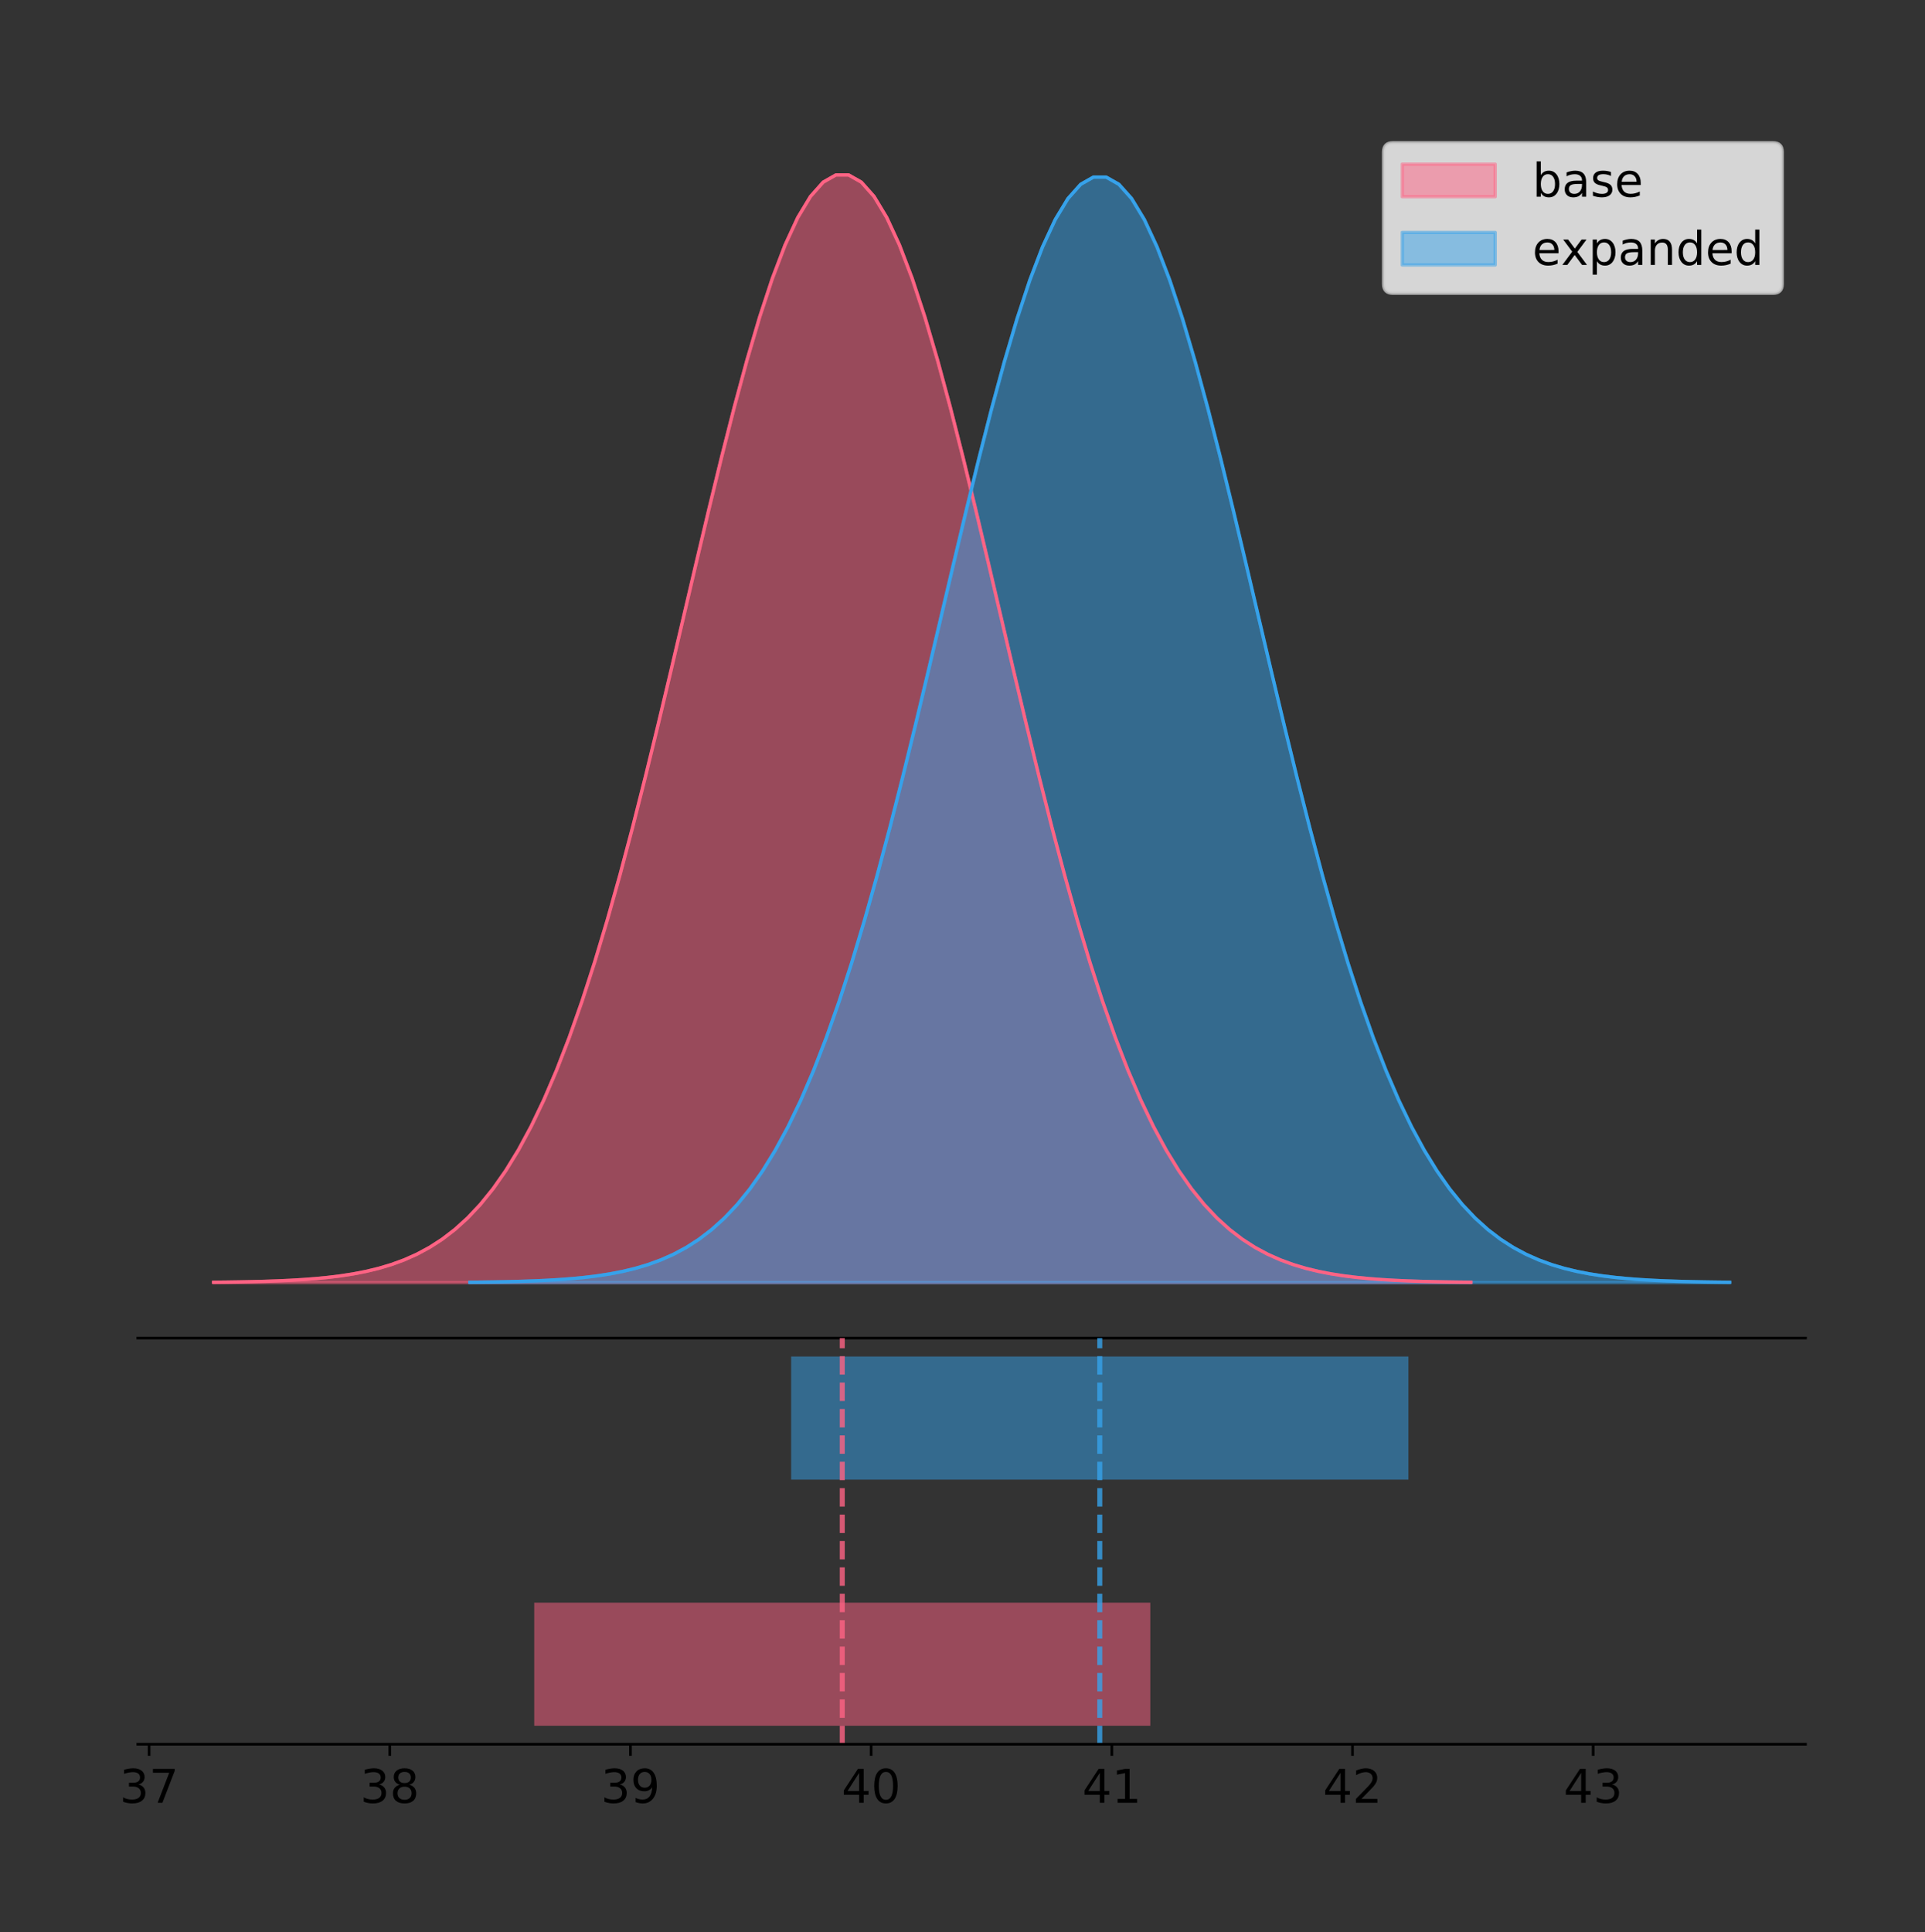 <?xml version="1.0" encoding="utf-8" standalone="no"?>
<!DOCTYPE svg PUBLIC "-//W3C//DTD SVG 1.1//EN"
  "http://www.w3.org/Graphics/SVG/1.1/DTD/svg11.dtd">
<!-- Created with matplotlib (https://matplotlib.org/) -->
<svg height="581.789pt" version="1.1" viewBox="0 0 579.703 581.789" width="579.703pt" xmlns="http://www.w3.org/2000/svg" xmlns:xlink="http://www.w3.org/1999/xlink">
 <rect x="0" y="0" width="579.703" height="581.789" fill="#333333" stroke="none"/>
 <defs>
  <style type="text/css">
*{stroke-linecap:butt;stroke-linejoin:round;}
  </style>
 </defs>
 <g id="figure_1">
  <g id="patch_1">
   <path d="M 0 581.789 
L 579.703 581.789 
L 579.703 0 
L 0 0 
z
" style="fill:none;"/>
  </g>
  <g id="axes_1">
   <g id="patch_2">
    <path d="M 41.503 402.93 
L 543.703 402.93 
L 543.703 36 
L 41.503 36 
z
" style="fill:none;"/>
   </g>
   <g id="PolyCollection_1">
    <defs>
     <path d="M 64.331 -195.538 
L 64.331 -195.65 
L 68.155 -195.692 
L 71.979 -195.749 
L 75.804 -195.825 
L 79.628 -195.925 
L 83.453 -196.058 
L 87.277 -196.23 
L 91.102 -196.455 
L 94.926 -196.744 
L 98.751 -197.115 
L 102.575 -197.585 
L 106.4 -198.179 
L 110.224 -198.923 
L 114.049 -199.848 
L 117.873 -200.99 
L 121.698 -202.39 
L 125.522 -204.093 
L 129.347 -206.151 
L 133.171 -208.617 
L 136.996 -211.552 
L 140.82 -215.017 
L 144.645 -219.078 
L 148.469 -223.801 
L 152.294 -229.25 
L 156.118 -235.488 
L 159.943 -242.572 
L 163.767 -250.552 
L 167.591 -259.468 
L 171.416 -269.344 
L 175.24 -280.192 
L 179.065 -292.002 
L 182.889 -304.744 
L 186.714 -318.365 
L 190.538 -332.786 
L 194.363 -347.901 
L 198.187 -363.58 
L 202.012 -379.667 
L 205.836 -395.98 
L 209.661 -412.318 
L 213.485 -428.462 
L 217.31 -444.18 
L 221.134 -459.23 
L 224.959 -473.372 
L 228.783 -486.366 
L 232.608 -497.987 
L 236.432 -508.025 
L 240.257 -516.294 
L 244.081 -522.64 
L 247.906 -526.94 
L 251.73 -529.111 
L 255.554 -529.111 
L 259.379 -526.94 
L 263.203 -522.64 
L 267.028 -516.294 
L 270.852 -508.025 
L 274.677 -497.987 
L 278.501 -486.366 
L 282.326 -473.372 
L 286.15 -459.23 
L 289.975 -444.18 
L 293.799 -428.462 
L 297.624 -412.318 
L 301.448 -395.98 
L 305.273 -379.667 
L 309.097 -363.58 
L 312.922 -347.901 
L 316.746 -332.786 
L 320.571 -318.365 
L 324.395 -304.744 
L 328.22 -292.002 
L 332.044 -280.192 
L 335.869 -269.344 
L 339.693 -259.468 
L 343.518 -250.552 
L 347.342 -242.572 
L 351.166 -235.488 
L 354.991 -229.25 
L 358.815 -223.801 
L 362.64 -219.078 
L 366.464 -215.017 
L 370.289 -211.552 
L 374.113 -208.617 
L 377.938 -206.151 
L 381.762 -204.093 
L 385.587 -202.39 
L 389.411 -200.99 
L 393.236 -199.848 
L 397.06 -198.923 
L 400.885 -198.179 
L 404.709 -197.585 
L 408.534 -197.115 
L 412.358 -196.744 
L 416.183 -196.455 
L 420.007 -196.23 
L 423.832 -196.058 
L 427.656 -195.925 
L 431.481 -195.825 
L 435.305 -195.749 
L 439.129 -195.692 
L 442.954 -195.65 
L 442.954 -195.538 
L 442.954 -195.538 
L 439.129 -195.538 
L 435.305 -195.538 
L 431.481 -195.538 
L 427.656 -195.538 
L 423.832 -195.538 
L 420.007 -195.538 
L 416.183 -195.538 
L 412.358 -195.538 
L 408.534 -195.538 
L 404.709 -195.538 
L 400.885 -195.538 
L 397.06 -195.538 
L 393.236 -195.538 
L 389.411 -195.538 
L 385.587 -195.538 
L 381.762 -195.538 
L 377.938 -195.538 
L 374.113 -195.538 
L 370.289 -195.538 
L 366.464 -195.538 
L 362.64 -195.538 
L 358.815 -195.538 
L 354.991 -195.538 
L 351.166 -195.538 
L 347.342 -195.538 
L 343.518 -195.538 
L 339.693 -195.538 
L 335.869 -195.538 
L 332.044 -195.538 
L 328.22 -195.538 
L 324.395 -195.538 
L 320.571 -195.538 
L 316.746 -195.538 
L 312.922 -195.538 
L 309.097 -195.538 
L 305.273 -195.538 
L 301.448 -195.538 
L 297.624 -195.538 
L 293.799 -195.538 
L 289.975 -195.538 
L 286.15 -195.538 
L 282.326 -195.538 
L 278.501 -195.538 
L 274.677 -195.538 
L 270.852 -195.538 
L 267.028 -195.538 
L 263.203 -195.538 
L 259.379 -195.538 
L 255.554 -195.538 
L 251.73 -195.538 
L 247.906 -195.538 
L 244.081 -195.538 
L 240.257 -195.538 
L 236.432 -195.538 
L 232.608 -195.538 
L 228.783 -195.538 
L 224.959 -195.538 
L 221.134 -195.538 
L 217.31 -195.538 
L 213.485 -195.538 
L 209.661 -195.538 
L 205.836 -195.538 
L 202.012 -195.538 
L 198.187 -195.538 
L 194.363 -195.538 
L 190.538 -195.538 
L 186.714 -195.538 
L 182.889 -195.538 
L 179.065 -195.538 
L 175.24 -195.538 
L 171.416 -195.538 
L 167.591 -195.538 
L 163.767 -195.538 
L 159.943 -195.538 
L 156.118 -195.538 
L 152.294 -195.538 
L 148.469 -195.538 
L 144.645 -195.538 
L 140.82 -195.538 
L 136.996 -195.538 
L 133.171 -195.538 
L 129.347 -195.538 
L 125.522 -195.538 
L 121.698 -195.538 
L 117.873 -195.538 
L 114.049 -195.538 
L 110.224 -195.538 
L 106.4 -195.538 
L 102.575 -195.538 
L 98.751 -195.538 
L 94.926 -195.538 
L 91.102 -195.538 
L 87.277 -195.538 
L 83.453 -195.538 
L 79.628 -195.538 
L 75.804 -195.538 
L 71.979 -195.538 
L 68.155 -195.538 
L 64.331 -195.538 
z
" id="md6deba9fd7" style="stroke:#ff6384;stroke-opacity:0.5;"/>
    </defs>
    <g clip-path="url(#p0aee0af0fb)">
     <use style="fill:#ff6384;fill-opacity:0.5;stroke:#ff6384;stroke-opacity:0.5;" x="0" xlink:href="#md6deba9fd7" y="581.789"/>
    </g>
   </g>
   <g id="PolyCollection_2">
    <defs>
     <path d="M 141.51 -195.538 
L 141.51 -195.65 
L 145.342 -195.692 
L 149.174 -195.749 
L 153.006 -195.824 
L 156.838 -195.925 
L 160.67 -196.057 
L 164.502 -196.229 
L 168.334 -196.453 
L 172.166 -196.742 
L 175.998 -197.112 
L 179.83 -197.581 
L 183.662 -198.174 
L 187.494 -198.916 
L 191.326 -199.839 
L 195.158 -200.979 
L 198.99 -202.377 
L 202.822 -204.077 
L 206.654 -206.13 
L 210.486 -208.591 
L 214.318 -211.52 
L 218.15 -214.979 
L 221.982 -219.032 
L 225.814 -223.745 
L 229.646 -229.184 
L 233.478 -235.41 
L 237.31 -242.48 
L 241.141 -250.445 
L 244.973 -259.343 
L 248.805 -269.2 
L 252.637 -280.026 
L 256.469 -291.813 
L 260.301 -304.531 
L 264.133 -318.125 
L 267.965 -332.517 
L 271.797 -347.603 
L 275.629 -363.252 
L 279.461 -379.306 
L 283.293 -395.588 
L 287.125 -411.894 
L 290.957 -428.007 
L 294.789 -443.693 
L 298.621 -458.714 
L 302.453 -472.828 
L 306.285 -485.797 
L 310.117 -497.395 
L 313.949 -507.413 
L 317.781 -515.666 
L 321.613 -521.999 
L 325.445 -526.291 
L 329.277 -528.458 
L 333.109 -528.458 
L 336.941 -526.291 
L 340.773 -521.999 
L 344.605 -515.666 
L 348.437 -507.413 
L 352.269 -497.395 
L 356.101 -485.797 
L 359.933 -472.828 
L 363.765 -458.714 
L 367.597 -443.693 
L 371.429 -428.007 
L 375.261 -411.894 
L 379.093 -395.588 
L 382.925 -379.306 
L 386.757 -363.252 
L 390.589 -347.603 
L 394.421 -332.517 
L 398.253 -318.125 
L 402.085 -304.531 
L 405.917 -291.813 
L 409.749 -280.026 
L 413.581 -269.2 
L 417.413 -259.343 
L 421.245 -250.445 
L 425.076 -242.48 
L 428.908 -235.41 
L 432.74 -229.184 
L 436.572 -223.745 
L 440.404 -219.032 
L 444.236 -214.979 
L 448.068 -211.52 
L 451.9 -208.591 
L 455.732 -206.13 
L 459.564 -204.077 
L 463.396 -202.377 
L 467.228 -200.979 
L 471.06 -199.839 
L 474.892 -198.916 
L 478.724 -198.174 
L 482.556 -197.581 
L 486.388 -197.112 
L 490.22 -196.742 
L 494.052 -196.453 
L 497.884 -196.229 
L 501.716 -196.057 
L 505.548 -195.925 
L 509.38 -195.824 
L 513.212 -195.749 
L 517.044 -195.692 
L 520.876 -195.65 
L 520.876 -195.538 
L 520.876 -195.538 
L 517.044 -195.538 
L 513.212 -195.538 
L 509.38 -195.538 
L 505.548 -195.538 
L 501.716 -195.538 
L 497.884 -195.538 
L 494.052 -195.538 
L 490.22 -195.538 
L 486.388 -195.538 
L 482.556 -195.538 
L 478.724 -195.538 
L 474.892 -195.538 
L 471.06 -195.538 
L 467.228 -195.538 
L 463.396 -195.538 
L 459.564 -195.538 
L 455.732 -195.538 
L 451.9 -195.538 
L 448.068 -195.538 
L 444.236 -195.538 
L 440.404 -195.538 
L 436.572 -195.538 
L 432.74 -195.538 
L 428.908 -195.538 
L 425.076 -195.538 
L 421.245 -195.538 
L 417.413 -195.538 
L 413.581 -195.538 
L 409.749 -195.538 
L 405.917 -195.538 
L 402.085 -195.538 
L 398.253 -195.538 
L 394.421 -195.538 
L 390.589 -195.538 
L 386.757 -195.538 
L 382.925 -195.538 
L 379.093 -195.538 
L 375.261 -195.538 
L 371.429 -195.538 
L 367.597 -195.538 
L 363.765 -195.538 
L 359.933 -195.538 
L 356.101 -195.538 
L 352.269 -195.538 
L 348.437 -195.538 
L 344.605 -195.538 
L 340.773 -195.538 
L 336.941 -195.538 
L 333.109 -195.538 
L 329.277 -195.538 
L 325.445 -195.538 
L 321.613 -195.538 
L 317.781 -195.538 
L 313.949 -195.538 
L 310.117 -195.538 
L 306.285 -195.538 
L 302.453 -195.538 
L 298.621 -195.538 
L 294.789 -195.538 
L 290.957 -195.538 
L 287.125 -195.538 
L 283.293 -195.538 
L 279.461 -195.538 
L 275.629 -195.538 
L 271.797 -195.538 
L 267.965 -195.538 
L 264.133 -195.538 
L 260.301 -195.538 
L 256.469 -195.538 
L 252.637 -195.538 
L 248.805 -195.538 
L 244.973 -195.538 
L 241.141 -195.538 
L 237.31 -195.538 
L 233.478 -195.538 
L 229.646 -195.538 
L 225.814 -195.538 
L 221.982 -195.538 
L 218.15 -195.538 
L 214.318 -195.538 
L 210.486 -195.538 
L 206.654 -195.538 
L 202.822 -195.538 
L 198.99 -195.538 
L 195.158 -195.538 
L 191.326 -195.538 
L 187.494 -195.538 
L 183.662 -195.538 
L 179.83 -195.538 
L 175.998 -195.538 
L 172.166 -195.538 
L 168.334 -195.538 
L 164.502 -195.538 
L 160.67 -195.538 
L 156.838 -195.538 
L 153.006 -195.538 
L 149.174 -195.538 
L 145.342 -195.538 
L 141.51 -195.538 
z
" id="m95d0a8f4de" style="stroke:#36a2eb;stroke-opacity:0.5;"/>
    </defs>
    <g clip-path="url(#p0aee0af0fb)">
     <use style="fill:#36a2eb;fill-opacity:0.5;stroke:#36a2eb;stroke-opacity:0.5;" x="0" xlink:href="#m95d0a8f4de" y="581.789"/>
    </g>
   </g>
   <g id="line2d_1">
    <path clip-path="url(#p0aee0af0fb)" d="M 64.331 386.139 
L 68.155 386.097 
L 71.979 386.04 
L 75.804 385.965 
L 79.628 385.864 
L 83.453 385.732 
L 87.277 385.559 
L 91.102 385.334 
L 94.926 385.045 
L 98.751 384.675 
L 102.575 384.204 
L 106.4 383.61 
L 110.224 382.867 
L 114.049 381.941 
L 117.873 380.799 
L 121.698 379.399 
L 125.522 377.696 
L 129.347 375.639 
L 133.171 373.172 
L 136.996 370.238 
L 140.82 366.772 
L 144.645 362.711 
L 148.469 357.989 
L 152.294 352.539 
L 156.118 346.301 
L 159.943 339.217 
L 163.767 331.237 
L 167.591 322.322 
L 171.416 312.445 
L 175.24 301.597 
L 179.065 289.787 
L 182.889 277.045 
L 186.714 263.424 
L 190.538 249.004 
L 194.363 233.888 
L 198.187 218.209 
L 202.012 202.123 
L 205.836 185.809 
L 209.661 169.471 
L 213.485 153.327 
L 217.31 137.61 
L 221.134 122.559 
L 224.959 108.418 
L 228.783 95.423 
L 232.608 83.803 
L 236.432 73.765 
L 240.257 65.495 
L 244.081 59.15 
L 247.906 54.85 
L 251.73 52.679 
L 255.554 52.679 
L 259.379 54.85 
L 263.203 59.15 
L 267.028 65.495 
L 270.852 73.765 
L 274.677 83.803 
L 278.501 95.423 
L 282.326 108.418 
L 286.15 122.559 
L 289.975 137.61 
L 293.799 153.327 
L 297.624 169.471 
L 301.448 185.809 
L 305.273 202.123 
L 309.097 218.209 
L 312.922 233.888 
L 316.746 249.004 
L 320.571 263.424 
L 324.395 277.045 
L 328.22 289.787 
L 332.044 301.597 
L 335.869 312.445 
L 339.693 322.322 
L 343.518 331.237 
L 347.342 339.217 
L 351.166 346.301 
L 354.991 352.539 
L 358.815 357.989 
L 362.64 362.711 
L 366.464 366.772 
L 370.289 370.238 
L 374.113 373.172 
L 377.938 375.639 
L 381.762 377.696 
L 385.587 379.399 
L 389.411 380.799 
L 393.236 381.941 
L 397.06 382.867 
L 400.885 383.61 
L 404.709 384.204 
L 408.534 384.675 
L 412.358 385.045 
L 416.183 385.334 
L 420.007 385.559 
L 423.832 385.732 
L 427.656 385.864 
L 431.481 385.965 
L 435.305 386.04 
L 439.129 386.097 
L 442.954 386.139 
" style="fill:none;stroke:#ff6384;stroke-linecap:square;"/>
   </g>
   <g id="line2d_2">
    <path clip-path="url(#p0aee0af0fb)" d="M 141.51 386.14 
L 145.342 386.097 
L 149.174 386.041 
L 153.006 385.965 
L 156.838 385.865 
L 160.67 385.733 
L 164.502 385.56 
L 168.334 385.336 
L 172.166 385.047 
L 175.998 384.678 
L 179.83 384.208 
L 183.662 383.615 
L 187.494 382.873 
L 191.326 381.95 
L 195.158 380.81 
L 198.99 379.413 
L 202.822 377.713 
L 206.654 375.659 
L 210.486 373.198 
L 214.318 370.269 
L 218.15 366.811 
L 221.982 362.757 
L 225.814 358.044 
L 229.646 352.605 
L 233.478 346.38 
L 237.31 339.309 
L 241.141 331.345 
L 244.973 322.447 
L 248.805 312.59 
L 252.637 301.763 
L 256.469 289.976 
L 260.301 277.259 
L 264.133 263.664 
L 267.965 249.272 
L 271.797 234.186 
L 275.629 218.538 
L 279.461 202.483 
L 283.293 186.202 
L 287.125 169.895 
L 290.957 153.783 
L 294.789 138.096 
L 298.621 123.075 
L 302.453 108.962 
L 306.285 95.993 
L 310.117 84.395 
L 313.949 74.376 
L 317.781 66.123 
L 321.613 59.79 
L 325.445 55.498 
L 329.277 53.332 
L 333.109 53.332 
L 336.941 55.498 
L 340.773 59.79 
L 344.605 66.123 
L 348.437 74.376 
L 352.269 84.395 
L 356.101 95.993 
L 359.933 108.962 
L 363.765 123.075 
L 367.597 138.096 
L 371.429 153.783 
L 375.261 169.895 
L 379.093 186.202 
L 382.925 202.483 
L 386.757 218.538 
L 390.589 234.186 
L 394.421 249.272 
L 398.253 263.664 
L 402.085 277.259 
L 405.917 289.976 
L 409.749 301.763 
L 413.581 312.59 
L 417.413 322.447 
L 421.245 331.345 
L 425.076 339.309 
L 428.908 346.38 
L 432.74 352.605 
L 436.572 358.044 
L 440.404 362.757 
L 444.236 366.811 
L 448.068 370.269 
L 451.9 373.198 
L 455.732 375.659 
L 459.564 377.713 
L 463.396 379.413 
L 467.228 380.81 
L 471.06 381.95 
L 474.892 382.873 
L 478.724 383.615 
L 482.556 384.208 
L 486.388 384.678 
L 490.22 385.047 
L 494.052 385.336 
L 497.884 385.56 
L 501.716 385.733 
L 505.548 385.865 
L 509.38 385.965 
L 513.212 386.041 
L 517.044 386.097 
L 520.876 386.14 
" style="fill:none;stroke:#36a2eb;stroke-linecap:square;"/>
   </g>
   <g id="patch_3">
    <path d="M 41.503 402.93 
L 543.703 402.93 
" style="fill:none;stroke:#000000;stroke-linecap:square;stroke-linejoin:miter;stroke-width:0.8;"/>
   </g>
   <g id="legend_1">
    <g id="patch_4">
     <path d="M 419.475 88.299 
L 533.903 88.299 
Q 536.703 88.299 536.703 85.499 
L 536.703 45.8 
Q 536.703 43 533.903 43 
L 419.475 43 
Q 416.675 43 416.675 45.8 
L 416.675 85.499 
Q 416.675 88.299 419.475 88.299 
z
" style="fill:#ffffff;opacity:0.8;stroke:#cccccc;stroke-linejoin:miter;"/>
    </g>
    <g id="patch_5">
     <path d="M 422.275 59.238 
L 450.275 59.238 
L 450.275 49.438 
L 422.275 49.438 
z
" style="fill:#ff6384;opacity:0.5;stroke:#ff6384;stroke-linejoin:miter;"/>
    </g>
    <g id="text_1">
     <!-- base -->
     <defs>
      <path d="M 48.688 27.297 
Q 48.688 37.203 44.609 42.844 
Q 40.531 48.484 33.406 48.484 
Q 26.266 48.484 22.188 42.844 
Q 18.109 37.203 18.109 27.297 
Q 18.109 17.391 22.188 11.75 
Q 26.266 6.109 33.406 6.109 
Q 40.531 6.109 44.609 11.75 
Q 48.688 17.391 48.688 27.297 
z
M 18.109 46.391 
Q 20.953 51.266 25.266 53.625 
Q 29.594 56 35.594 56 
Q 45.562 56 51.781 48.094 
Q 58.016 40.188 58.016 27.297 
Q 58.016 14.406 51.781 6.484 
Q 45.562 -1.422 35.594 -1.422 
Q 29.594 -1.422 25.266 0.953 
Q 20.953 3.328 18.109 8.203 
L 18.109 0 
L 9.078 0 
L 9.078 75.984 
L 18.109 75.984 
z
" id="DejaVuSans-98"/>
      <path d="M 34.281 27.484 
Q 23.391 27.484 19.188 25 
Q 14.984 22.516 14.984 16.5 
Q 14.984 11.719 18.141 8.906 
Q 21.297 6.109 26.703 6.109 
Q 34.188 6.109 38.703 11.406 
Q 43.219 16.703 43.219 25.484 
L 43.219 27.484 
z
M 52.203 31.203 
L 52.203 0 
L 43.219 0 
L 43.219 8.297 
Q 40.141 3.328 35.547 0.953 
Q 30.953 -1.422 24.312 -1.422 
Q 15.922 -1.422 10.953 3.297 
Q 6 8.016 6 15.922 
Q 6 25.141 12.172 29.828 
Q 18.359 34.516 30.609 34.516 
L 43.219 34.516 
L 43.219 35.406 
Q 43.219 41.609 39.141 45 
Q 35.062 48.391 27.688 48.391 
Q 23 48.391 18.547 47.266 
Q 14.109 46.141 10.016 43.891 
L 10.016 52.203 
Q 14.938 54.109 19.578 55.047 
Q 24.219 56 28.609 56 
Q 40.484 56 46.344 49.844 
Q 52.203 43.703 52.203 31.203 
z
" id="DejaVuSans-97"/>
      <path d="M 44.281 53.078 
L 44.281 44.578 
Q 40.484 46.531 36.375 47.5 
Q 32.281 48.484 27.875 48.484 
Q 21.188 48.484 17.844 46.438 
Q 14.5 44.391 14.5 40.281 
Q 14.5 37.156 16.891 35.375 
Q 19.281 33.594 26.516 31.984 
L 29.594 31.297 
Q 39.156 29.25 43.188 25.516 
Q 47.219 21.781 47.219 15.094 
Q 47.219 7.469 41.188 3.016 
Q 35.156 -1.422 24.609 -1.422 
Q 20.219 -1.422 15.453 -0.562 
Q 10.688 0.297 5.422 2 
L 5.422 11.281 
Q 10.406 8.688 15.234 7.391 
Q 20.062 6.109 24.812 6.109 
Q 31.156 6.109 34.562 8.281 
Q 37.984 10.453 37.984 14.406 
Q 37.984 18.062 35.516 20.016 
Q 33.062 21.969 24.703 23.781 
L 21.578 24.516 
Q 13.234 26.266 9.516 29.906 
Q 5.812 33.547 5.812 39.891 
Q 5.812 47.609 11.281 51.797 
Q 16.75 56 26.812 56 
Q 31.781 56 36.172 55.266 
Q 40.578 54.547 44.281 53.078 
z
" id="DejaVuSans-115"/>
      <path d="M 56.203 29.594 
L 56.203 25.203 
L 14.891 25.203 
Q 15.484 15.922 20.484 11.062 
Q 25.484 6.203 34.422 6.203 
Q 39.594 6.203 44.453 7.469 
Q 49.312 8.734 54.109 11.281 
L 54.109 2.781 
Q 49.266 0.734 44.188 -0.344 
Q 39.109 -1.422 33.891 -1.422 
Q 20.797 -1.422 13.156 6.188 
Q 5.516 13.812 5.516 26.812 
Q 5.516 40.234 12.766 48.109 
Q 20.016 56 32.328 56 
Q 43.359 56 49.781 48.891 
Q 56.203 41.797 56.203 29.594 
z
M 47.219 32.234 
Q 47.125 39.594 43.094 43.984 
Q 39.062 48.391 32.422 48.391 
Q 24.906 48.391 20.391 44.141 
Q 15.875 39.891 15.188 32.172 
z
" id="DejaVuSans-101"/>
     </defs>
     <g transform="translate(461.475 59.238)scale(0.14 -0.14)">
      <use xlink:href="#DejaVuSans-98"/>
      <use x="63.477" xlink:href="#DejaVuSans-97"/>
      <use x="124.756" xlink:href="#DejaVuSans-115"/>
      <use x="176.855" xlink:href="#DejaVuSans-101"/>
     </g>
    </g>
    <g id="patch_6">
     <path d="M 422.275 79.787 
L 450.275 79.787 
L 450.275 69.987 
L 422.275 69.987 
z
" style="fill:#36a2eb;opacity:0.5;stroke:#36a2eb;stroke-linejoin:miter;"/>
    </g>
    <g id="text_2">
     <!-- expanded -->
     <defs>
      <path d="M 54.891 54.688 
L 35.109 28.078 
L 55.906 0 
L 45.312 0 
L 29.391 21.484 
L 13.484 0 
L 2.875 0 
L 24.125 28.609 
L 4.688 54.688 
L 15.281 54.688 
L 29.781 35.203 
L 44.281 54.688 
z
" id="DejaVuSans-120"/>
      <path d="M 18.109 8.203 
L 18.109 -20.797 
L 9.078 -20.797 
L 9.078 54.688 
L 18.109 54.688 
L 18.109 46.391 
Q 20.953 51.266 25.266 53.625 
Q 29.594 56 35.594 56 
Q 45.562 56 51.781 48.094 
Q 58.016 40.188 58.016 27.297 
Q 58.016 14.406 51.781 6.484 
Q 45.562 -1.422 35.594 -1.422 
Q 29.594 -1.422 25.266 0.953 
Q 20.953 3.328 18.109 8.203 
z
M 48.688 27.297 
Q 48.688 37.203 44.609 42.844 
Q 40.531 48.484 33.406 48.484 
Q 26.266 48.484 22.188 42.844 
Q 18.109 37.203 18.109 27.297 
Q 18.109 17.391 22.188 11.75 
Q 26.266 6.109 33.406 6.109 
Q 40.531 6.109 44.609 11.75 
Q 48.688 17.391 48.688 27.297 
z
" id="DejaVuSans-112"/>
      <path d="M 54.891 33.016 
L 54.891 0 
L 45.906 0 
L 45.906 32.719 
Q 45.906 40.484 42.875 44.328 
Q 39.844 48.188 33.797 48.188 
Q 26.516 48.188 22.312 43.547 
Q 18.109 38.922 18.109 30.906 
L 18.109 0 
L 9.078 0 
L 9.078 54.688 
L 18.109 54.688 
L 18.109 46.188 
Q 21.344 51.125 25.703 53.562 
Q 30.078 56 35.797 56 
Q 45.219 56 50.047 50.172 
Q 54.891 44.344 54.891 33.016 
z
" id="DejaVuSans-110"/>
      <path d="M 45.406 46.391 
L 45.406 75.984 
L 54.391 75.984 
L 54.391 0 
L 45.406 0 
L 45.406 8.203 
Q 42.578 3.328 38.25 0.953 
Q 33.938 -1.422 27.875 -1.422 
Q 17.969 -1.422 11.734 6.484 
Q 5.516 14.406 5.516 27.297 
Q 5.516 40.188 11.734 48.094 
Q 17.969 56 27.875 56 
Q 33.938 56 38.25 53.625 
Q 42.578 51.266 45.406 46.391 
z
M 14.797 27.297 
Q 14.797 17.391 18.875 11.75 
Q 22.953 6.109 30.078 6.109 
Q 37.203 6.109 41.297 11.75 
Q 45.406 17.391 45.406 27.297 
Q 45.406 37.203 41.297 42.844 
Q 37.203 48.484 30.078 48.484 
Q 22.953 48.484 18.875 42.844 
Q 14.797 37.203 14.797 27.297 
z
" id="DejaVuSans-100"/>
     </defs>
     <g transform="translate(461.475 79.787)scale(0.14 -0.14)">
      <use xlink:href="#DejaVuSans-101"/>
      <use x="61.508" xlink:href="#DejaVuSans-120"/>
      <use x="120.688" xlink:href="#DejaVuSans-112"/>
      <use x="184.164" xlink:href="#DejaVuSans-97"/>
      <use x="245.443" xlink:href="#DejaVuSans-110"/>
      <use x="308.822" xlink:href="#DejaVuSans-100"/>
      <use x="372.299" xlink:href="#DejaVuSans-101"/>
      <use x="433.822" xlink:href="#DejaVuSans-100"/>
     </g>
    </g>
   </g>
  </g>
  <g id="axes_2">
   <g id="patch_7">
    <path d="M 41.503 525.24 
L 543.703 525.24 
L 543.703 402.93 
L 41.503 402.93 
z
" style="fill:none;"/>
   </g>
   <g id="patch_8">
    <path clip-path="url(#pbd2b444fa4)" d="M 160.88 519.68 
L 346.405 519.68 
L 346.405 482.617 
L 160.88 482.617 
z
" style="fill:#ff6384;opacity:0.5;"/>
   </g>
   <g id="patch_9">
    <path clip-path="url(#pbd2b444fa4)" d="M 238.248 445.553 
L 424.138 445.553 
L 424.138 408.49 
L 238.248 408.49 
z
" style="fill:#36a2eb;opacity:0.5;"/>
   </g>
   <g id="matplotlib.axis_1">
    <g id="xtick_1">
     <g id="line2d_3">
      <defs>
       <path d="M 0 0 
L 0 3.5 
" id="m8ae8a55fec" style="stroke:#000000;stroke-width:0.8;"/>
      </defs>
      <g>
       <use style="stroke:#000000;stroke-width:0.8;" x="44.907" xlink:href="#m8ae8a55fec" y="525.24"/>
      </g>
     </g>
     <g id="text_3">
      <!-- 37 -->
      <defs>
       <path d="M 40.578 39.312 
Q 47.656 37.797 51.625 33 
Q 55.609 28.219 55.609 21.188 
Q 55.609 10.406 48.188 4.484 
Q 40.766 -1.422 27.094 -1.422 
Q 22.516 -1.422 17.656 -0.516 
Q 12.797 0.391 7.625 2.203 
L 7.625 11.719 
Q 11.719 9.328 16.594 8.109 
Q 21.484 6.891 26.812 6.891 
Q 36.078 6.891 40.938 10.547 
Q 45.797 14.203 45.797 21.188 
Q 45.797 27.641 41.281 31.266 
Q 36.766 34.906 28.719 34.906 
L 20.219 34.906 
L 20.219 43.016 
L 29.109 43.016 
Q 36.375 43.016 40.234 45.922 
Q 44.094 48.828 44.094 54.297 
Q 44.094 59.906 40.109 62.906 
Q 36.141 65.922 28.719 65.922 
Q 24.656 65.922 20.016 65.031 
Q 15.375 64.156 9.812 62.312 
L 9.812 71.094 
Q 15.438 72.656 20.344 73.438 
Q 25.25 74.219 29.594 74.219 
Q 40.828 74.219 47.359 69.109 
Q 53.906 64.016 53.906 55.328 
Q 53.906 49.266 50.438 45.094 
Q 46.969 40.922 40.578 39.312 
z
" id="DejaVuSans-51"/>
       <path d="M 8.203 72.906 
L 55.078 72.906 
L 55.078 68.703 
L 28.609 0 
L 18.312 0 
L 43.219 64.594 
L 8.203 64.594 
z
" id="DejaVuSans-55"/>
      </defs>
      <g transform="translate(36 542.878)scale(0.14 -0.14)">
       <use xlink:href="#DejaVuSans-51"/>
       <use x="63.623" xlink:href="#DejaVuSans-55"/>
      </g>
     </g>
    </g>
    <g id="xtick_2">
     <g id="line2d_4">
      <g>
       <use style="stroke:#000000;stroke-width:0.8;" x="117.385" xlink:href="#m8ae8a55fec" y="525.24"/>
      </g>
     </g>
     <g id="text_4">
      <!-- 38 -->
      <defs>
       <path d="M 31.781 34.625 
Q 24.75 34.625 20.719 30.859 
Q 16.703 27.094 16.703 20.516 
Q 16.703 13.922 20.719 10.156 
Q 24.75 6.391 31.781 6.391 
Q 38.812 6.391 42.859 10.172 
Q 46.922 13.969 46.922 20.516 
Q 46.922 27.094 42.891 30.859 
Q 38.875 34.625 31.781 34.625 
z
M 21.922 38.812 
Q 15.578 40.375 12.031 44.719 
Q 8.5 49.078 8.5 55.328 
Q 8.5 64.062 14.719 69.141 
Q 20.953 74.219 31.781 74.219 
Q 42.672 74.219 48.875 69.141 
Q 55.078 64.062 55.078 55.328 
Q 55.078 49.078 51.531 44.719 
Q 48 40.375 41.703 38.812 
Q 48.828 37.156 52.797 32.312 
Q 56.781 27.484 56.781 20.516 
Q 56.781 9.906 50.312 4.234 
Q 43.844 -1.422 31.781 -1.422 
Q 19.734 -1.422 13.25 4.234 
Q 6.781 9.906 6.781 20.516 
Q 6.781 27.484 10.781 32.312 
Q 14.797 37.156 21.922 38.812 
z
M 18.312 54.391 
Q 18.312 48.734 21.844 45.562 
Q 25.391 42.391 31.781 42.391 
Q 38.141 42.391 41.719 45.562 
Q 45.312 48.734 45.312 54.391 
Q 45.312 60.062 41.719 63.234 
Q 38.141 66.406 31.781 66.406 
Q 25.391 66.406 21.844 63.234 
Q 18.312 60.062 18.312 54.391 
z
" id="DejaVuSans-56"/>
      </defs>
      <g transform="translate(108.477 542.878)scale(0.14 -0.14)">
       <use xlink:href="#DejaVuSans-51"/>
       <use x="63.623" xlink:href="#DejaVuSans-56"/>
      </g>
     </g>
    </g>
    <g id="xtick_3">
     <g id="line2d_5">
      <g>
       <use style="stroke:#000000;stroke-width:0.8;" x="189.862" xlink:href="#m8ae8a55fec" y="525.24"/>
      </g>
     </g>
     <g id="text_5">
      <!-- 39 -->
      <defs>
       <path d="M 10.984 1.516 
L 10.984 10.5 
Q 14.703 8.734 18.5 7.812 
Q 22.312 6.891 25.984 6.891 
Q 35.75 6.891 40.891 13.453 
Q 46.047 20.016 46.781 33.406 
Q 43.953 29.203 39.594 26.953 
Q 35.25 24.703 29.984 24.703 
Q 19.047 24.703 12.672 31.312 
Q 6.297 37.938 6.297 49.422 
Q 6.297 60.641 12.938 67.422 
Q 19.578 74.219 30.609 74.219 
Q 43.266 74.219 49.922 64.516 
Q 56.594 54.828 56.594 36.375 
Q 56.594 19.141 48.406 8.859 
Q 40.234 -1.422 26.422 -1.422 
Q 22.703 -1.422 18.891 -0.688 
Q 15.094 0.047 10.984 1.516 
z
M 30.609 32.422 
Q 37.25 32.422 41.125 36.953 
Q 45.016 41.5 45.016 49.422 
Q 45.016 57.281 41.125 61.844 
Q 37.25 66.406 30.609 66.406 
Q 23.969 66.406 20.094 61.844 
Q 16.219 57.281 16.219 49.422 
Q 16.219 41.5 20.094 36.953 
Q 23.969 32.422 30.609 32.422 
z
" id="DejaVuSans-57"/>
      </defs>
      <g transform="translate(180.955 542.878)scale(0.14 -0.14)">
       <use xlink:href="#DejaVuSans-51"/>
       <use x="63.623" xlink:href="#DejaVuSans-57"/>
      </g>
     </g>
    </g>
    <g id="xtick_4">
     <g id="line2d_6">
      <g>
       <use style="stroke:#000000;stroke-width:0.8;" x="262.34" xlink:href="#m8ae8a55fec" y="525.24"/>
      </g>
     </g>
     <g id="text_6">
      <!-- 40 -->
      <defs>
       <path d="M 37.797 64.312 
L 12.891 25.391 
L 37.797 25.391 
z
M 35.203 72.906 
L 47.609 72.906 
L 47.609 25.391 
L 58.016 25.391 
L 58.016 17.188 
L 47.609 17.188 
L 47.609 0 
L 37.797 0 
L 37.797 17.188 
L 4.891 17.188 
L 4.891 26.703 
z
" id="DejaVuSans-52"/>
       <path d="M 31.781 66.406 
Q 24.172 66.406 20.328 58.906 
Q 16.5 51.422 16.5 36.375 
Q 16.5 21.391 20.328 13.891 
Q 24.172 6.391 31.781 6.391 
Q 39.453 6.391 43.281 13.891 
Q 47.125 21.391 47.125 36.375 
Q 47.125 51.422 43.281 58.906 
Q 39.453 66.406 31.781 66.406 
z
M 31.781 74.219 
Q 44.047 74.219 50.516 64.516 
Q 56.984 54.828 56.984 36.375 
Q 56.984 17.969 50.516 8.266 
Q 44.047 -1.422 31.781 -1.422 
Q 19.531 -1.422 13.062 8.266 
Q 6.594 17.969 6.594 36.375 
Q 6.594 54.828 13.062 64.516 
Q 19.531 74.219 31.781 74.219 
z
" id="DejaVuSans-48"/>
      </defs>
      <g transform="translate(253.432 542.878)scale(0.14 -0.14)">
       <use xlink:href="#DejaVuSans-52"/>
       <use x="63.623" xlink:href="#DejaVuSans-48"/>
      </g>
     </g>
    </g>
    <g id="xtick_5">
     <g id="line2d_7">
      <g>
       <use style="stroke:#000000;stroke-width:0.8;" x="334.817" xlink:href="#m8ae8a55fec" y="525.24"/>
      </g>
     </g>
     <g id="text_7">
      <!-- 41 -->
      <defs>
       <path d="M 12.406 8.297 
L 28.516 8.297 
L 28.516 63.922 
L 10.984 60.406 
L 10.984 69.391 
L 28.422 72.906 
L 38.281 72.906 
L 38.281 8.297 
L 54.391 8.297 
L 54.391 0 
L 12.406 0 
z
" id="DejaVuSans-49"/>
      </defs>
      <g transform="translate(325.909 542.878)scale(0.14 -0.14)">
       <use xlink:href="#DejaVuSans-52"/>
       <use x="63.623" xlink:href="#DejaVuSans-49"/>
      </g>
     </g>
    </g>
    <g id="xtick_6">
     <g id="line2d_8">
      <g>
       <use style="stroke:#000000;stroke-width:0.8;" x="407.294" xlink:href="#m8ae8a55fec" y="525.24"/>
      </g>
     </g>
     <g id="text_8">
      <!-- 42 -->
      <defs>
       <path d="M 19.188 8.297 
L 53.609 8.297 
L 53.609 0 
L 7.328 0 
L 7.328 8.297 
Q 12.938 14.109 22.625 23.891 
Q 32.328 33.688 34.812 36.531 
Q 39.547 41.844 41.422 45.531 
Q 43.312 49.219 43.312 52.781 
Q 43.312 58.594 39.234 62.25 
Q 35.156 65.922 28.609 65.922 
Q 23.969 65.922 18.812 64.312 
Q 13.672 62.703 7.812 59.422 
L 7.812 69.391 
Q 13.766 71.781 18.938 73 
Q 24.125 74.219 28.422 74.219 
Q 39.75 74.219 46.484 68.547 
Q 53.219 62.891 53.219 53.422 
Q 53.219 48.922 51.531 44.891 
Q 49.859 40.875 45.406 35.406 
Q 44.188 33.984 37.641 27.219 
Q 31.109 20.453 19.188 8.297 
z
" id="DejaVuSans-50"/>
      </defs>
      <g transform="translate(398.387 542.878)scale(0.14 -0.14)">
       <use xlink:href="#DejaVuSans-52"/>
       <use x="63.623" xlink:href="#DejaVuSans-50"/>
      </g>
     </g>
    </g>
    <g id="xtick_7">
     <g id="line2d_9">
      <g>
       <use style="stroke:#000000;stroke-width:0.8;" x="479.772" xlink:href="#m8ae8a55fec" y="525.24"/>
      </g>
     </g>
     <g id="text_9">
      <!-- 43 -->
      <g transform="translate(470.864 542.878)scale(0.14 -0.14)">
       <use xlink:href="#DejaVuSans-52"/>
       <use x="63.623" xlink:href="#DejaVuSans-51"/>
      </g>
     </g>
    </g>
   </g>
   <g id="line2d_10">
    <path clip-path="url(#pbd2b444fa4)" d="M 253.642 525.24 
L 253.642 402.93 
" style="fill:none;stroke:#ff6384;stroke-dasharray:5.55,2.4;stroke-dashoffset:0;stroke-opacity:0.8;stroke-width:1.5;"/>
   </g>
   <g id="line2d_11">
    <path clip-path="url(#pbd2b444fa4)" d="M 331.193 525.24 
L 331.193 402.93 
" style="fill:none;stroke:#36a2eb;stroke-dasharray:5.55,2.4;stroke-dashoffset:0;stroke-opacity:0.8;stroke-width:1.5;"/>
   </g>
   <g id="patch_10">
    <path d="M 41.503 525.24 
L 543.703 525.24 
" style="fill:none;stroke:#000000;stroke-linecap:square;stroke-linejoin:miter;stroke-width:0.8;"/>
   </g>
  </g>
 </g>
 <defs>
  <clipPath id="p0aee0af0fb">
   <rect height="366.93" width="502.2" x="41.503" y="36"/>
  </clipPath>
  <clipPath id="pbd2b444fa4">
   <rect height="122.31" width="502.2" x="41.503" y="402.93"/>
  </clipPath>
 </defs>
</svg>
